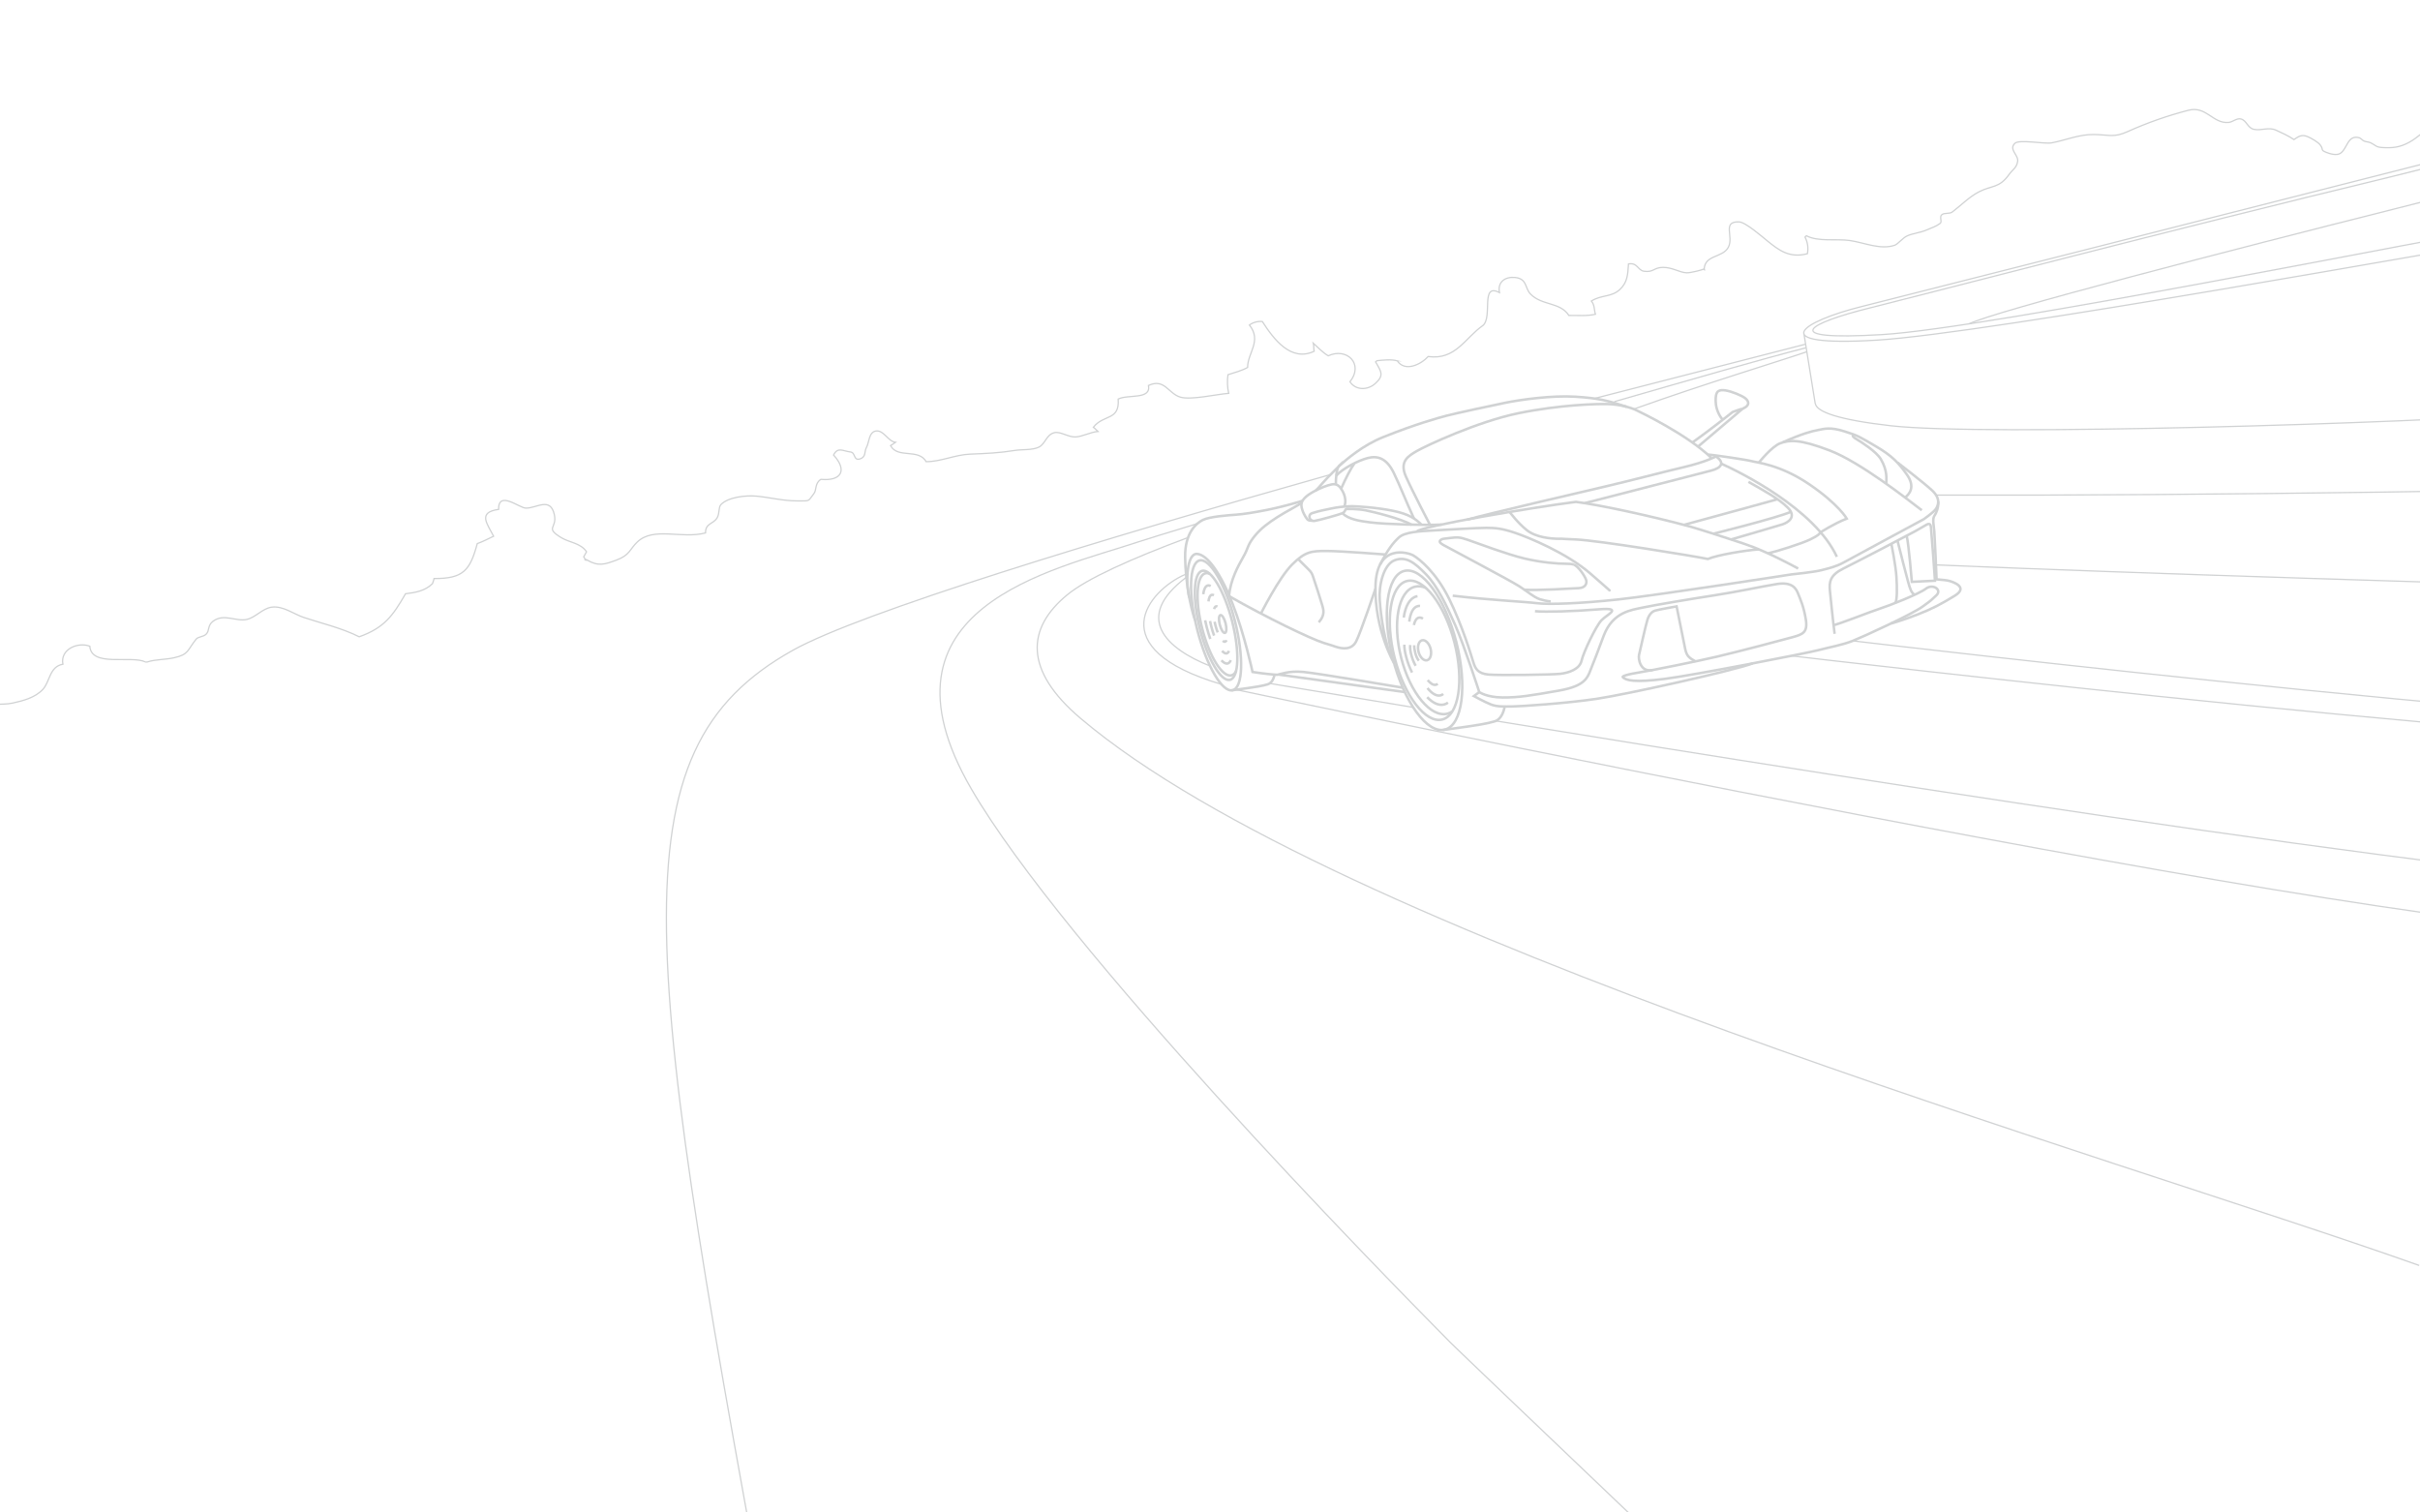 <svg xmlns="http://www.w3.org/2000/svg" xmlns:xlink="http://www.w3.org/1999/xlink" width="960" height="600" viewBox="0 0 960 600"><defs><path id="a" d="M0 0h960v600H0z"/></defs><clipPath id="b"><use xlink:href="#a" overflow="visible"/></clipPath><g clip-path="url(#b)" fill="none" stroke="#D0D2D3" stroke-miterlimit="10"><path d="M576.29 236.315c15.275 1.78 28.622 2.373 33.368 2.966 4.746.6 17.203.15 32.33-1.48s68.667-9.93 68.667-9.93 8.898-.89 12.013-1.705c3.114-.816 5.784-1.41 8.787-3.077 3.003-1.67 31.7-17.13 31.7-17.13s3.67-2.557 4.672-3.892c1-1.334 2.293-4.17-1.49-7.62-3.78-3.446-13.54-10.904-13.54-10.904"/><path d="M713.324 225.526c-11.012-5.895-16.796-8.23-21.69-9.9-4.894-1.668-18.037-5.88-21.134-6.728-15.238-4.17-36.743-8.77-45.344-9.807-16.536 2.08-62.266 9.81-63.104 11.78"/><path d="M628.663 199.593s45.897-11.83 50.068-12.886c4.18-1.057 5.64-3.15 1.97-5.636 0 0-3.86 2.15-12.68 4.23-8.82 2.08-21.8 5.49-29.73 7.34-7.933 1.86-49.146 11.42-56.236 13.5"/><ellipse transform="rotate(-14.373 565.182 257.925)" cx="565.108" cy="257.945" rx="12.247" ry="28.347"/><path d="M576.116 282.216c-.604.418-1.257.723-1.958.903-6.552 1.68-14.753-8.23-18.317-22.14-3.56-13.906-1.14-26.538 5.41-28.218 1.4-.358 2.88-.19 4.36.434"/><ellipse transform="rotate(-14.373 565.183 257.926)" cx="565.108" cy="257.945" rx="13.015" ry="32.488"/><ellipse transform="rotate(-14.373 482.47 248.04)" cx="482.407" cy="248.056" rx="7.665" ry="26.564"/><ellipse transform="rotate(-14.373 565.193 257.93)" cx="565.108" cy="257.945" rx="2.467" ry="4.082"/><ellipse transform="rotate(-14.373 485.07 247.512)" cx="485.025" cy="247.534" rx="1.185" ry="3.647"/><path d="M549.483 219.965s-17.52-1.39-23.358-1.39c-5.84 0-8.342.167-13.57 5.395s-12.42 19.54-12.42 19.54"/><path d="M487.544 236.483c14.682 8.38 32.39 16.962 37.654 18.593 5.265 1.63 2.002.593 4.672 1.483 2.67.89 6.303 1.33 8.083-2.08 1.78-3.41 7.693-20.95 7.693-20.95"/><path d="M556.475 272.814s-33.28-5.652-39.36-6.245c-6.08-.6-9.713 1.11-10.53 1.11-.815 0-5.635-.45-9.713-1.11 0 0-3.13-14.7-7.912-27.04-4.783-12.34-10.122-19.57-14.126-19.79-4.004-.23-4.58 10.8-3.054 17.34m85.49 37.47l-50.17-6.968m7.882-45.845s1.966 2.112 3.746 3.78c1.78 1.67 1.78 2.225 2.336 3.782.556 1.556 3.115 9.51 3.504 10.955.39 1.445 1.224 3.725-1.446 6.62m159.66-62.958c7.48 3.374 37.14 17.982 45.89 36.965"/><path d="M693.6 191.156c5.857 3.337 11.938 6.563 15.608 10.233 3.67 3.67.11 5.89-2.058 6.61-2.17.72-20.425 5.99-20.425 5.99m-7.037-2.268s24.783-6.128 30.766-8.68m-42.44 5.176c10.94-2.945 37.127-10.165 37.127-10.165m21.91 50.01c2.076-.26 14.923-5.416 18.594-6.584 3.67-1.168 15.628-5.84 18.353-7.953 2.724-2.114 6.617.444 4.06 2.724-2.56 2.28-1.002 1.223-5.396 4.394-4.393 3.17-23.414 11.9-27.64 13.57-4.23 1.67-8.9 2.446-13.57 3.67-4.673 1.224-49.72 10.01-61.29 11.46-11.57 1.444-15.24.665-16.46-.78 0 0-.37-.668 6.005-1.707 6.375-1.037 23.505-4.522 31.44-6.376 7.933-1.854 26.03-6.6 29.96-7.712s6.08-1.78 5.262-6.97c-.816-5.19-2.225-8.156-3.04-10.23-.816-2.077-2.3-4.895-8.602-3.857-6.302 1.037-15.87 3.113-24.62 4.448-8.75 1.336-24.172 3.93-28.51 4.877-4.34.945-11.79 1.67-15.405 11.123s-2.8 7.657-4.58 11.96c-1.78 4.3-1.855 7.86-13.274 9.86-11.42 2.004-15.87 2.746-22.246 2.71-6.38-.038-9.27-2.15-9.27-2.15s-5.93-18.354-9.49-26.437c-3.56-8.082-7.046-15.515-11.66-20.3-4.62-4.78-8.03-7.247-12.44-5.54-4.413 1.71-6.34 9.976-5.896 15.945.445 5.97 1.82 17.342 5.683 24.883 0 0-7.76-13.248-7.37-30.504.39-17.256 13.04-13.406 15.016-12.232 2.447 1.453 8.957 6.62 14.13 17.075 5.17 10.453 8.786 22.354 9.62 25.135.834 2.78 1.89 4.638 6.043 5.026 4.154.39 24.916.09 28.4-.28 3.487-.37 7.788-1.852 8.53-5.19.74-3.336 5.71-13.79 7.934-16.09 2.223-2.3 8.822-5.117-1.188-4.3-10.01.815-20.837 1.11-25.212.74"/><path d="M727.784 251.434c-.816-6.442-1.483-13.413-1.854-16.972-.37-3.56 0-6.303 5.34-8.935 5.338-2.633 25.804-13.31 28.474-14.794 2.67-1.483 2.373-1.41 3.485-2.002 1.11-.59 2.54-1.83 2.76.39.22 2.23 1.55 19.64 1.61 21.25-4.12.22-9.18.45-9.18.45s-1.208-14.758-2.04-18.284M586.82 274.54l-2.133 1.595s4.227 2.336 6.785 3.337c2.558 1 5.506.78 8.398.78 2.892 0 21.54-1.225 33.59-3.04 12.05-1.818 54.207-11.183 61.78-14.027m6.12-43.663c3.498-.776 13.41-3.896 16.747-5.524s3.5-2.063 4.11-2.833c0 0 5.05-3.32 10.39-5.437 0 0-3.28-5.728-14.905-13.626-11.623-7.897-21.015-8.62-22.63-9.12-1.618-.502-15.82-2.62-17.59-2.645m-53.108 43.648c-.933-.29-1.916-.35-3.296-.35-3.04 0-9.417-.445-16.314-2.076-6.896-1.64-18.092-5.87-22.543-7.42-3.4-1.19-4.31-1.01-6.98-.72s-3.113.32-3.67.75c-.66.513-.666 1.058.86 1.947 1.53.89 26.41 13.99 30.266 16.46 3.856 2.47 5.566 4.236 8.157 5.14.72.25 3.118.82 4.3.89m-98.76-39.2c-.906.63-1.99 1.306-3.35 2.05-4.893 2.67-8.38 4.892-11.196 7.12-2.817 2.222-5.486 5.41-6.525 7.783-1.04 2.374-.816 2.3-2.373 5.043-1.555 2.744-4.9 8.62-5.395 15.073m42.365-44.284c0-3.018.334-5.77 1-7.05-7.28 7.176-6.953 7.594-8.942 9.423m49.96 13.536c-6.46.328-22.33-.116-28.26-.86-4.45-.554-8.65-1.256-11.034-3.543"/><path d="M567.28 208.227s-6.896-13.178-9.566-19.185c-2.67-6.006.89-8.12 4.338-10.122 3.448-2.002 24.026-11.68 40.376-15.016 16.35-3.337 31.107-3.745 35.63-3.596 4.523.148 8.824 1.335 10.975 2.373 2.15 1.04 20.244 9.72 29.81 18.91m83.517 20.82c-5.894-4.47-24.35-19.04-36.534-23.71-12.183-4.67-16.076-4.11-19.524-2.89-3.448 1.228-8.573 7.72-8.573 7.72"/><path d="M755.742 197.374c1.65-1.36 4.288-4.154.592-9.28-3.177-4.408-5.578-7.19-12.326-11.12-6.748-3.93-6.785-4.097-12.42-5.877-5.637-1.78-7.892-.968-10.308-.52-2.595.483-6.386 1.447-14.005 4.865m61.608 23.538c.152 2.298-.738 4.56-1.554 5.71-.82 1.148-.19 4.003 0 6.19.18 2.19.89 17.946.89 18.947 2.29.222 4 .297 5.22.667 1.222.37 7.64 2.41 1.963 5.858-5.673 3.448-8.787 5.08-14.497 7.34-5.71 2.263-10.826 3.676-10.826 3.676M604.71 233.94c5.155.373 19.06-.517 21.617-.628 2.558-.11 3.393-1.89 2.836-3.393-.556-1.51-2.91-5.09-4.79-5.94"/><path d="M735.366 172.366c-.738.585-.368.956 1.338 1.994s7.678 4.824 9.417 7.786c2.75 4.672 2.18 8.074 2.13 9.747m-50.52 26.037c-5.11.366-16.25 2.146-20.24 3.814-5.33-1.112-43.48-7.373-52.49-7.746-9.01-.374-3.17-.262-6.506-.262s-9.232-.556-12.847-3.448c-3.616-2.892-6.754-7.143-6.754-7.143m-51.435 20.842c3.02-5.913 5.133-8.63 7.47-10.775 2.335-2.145 8.007-2.48 14.125-2.812 6.117-.334 17.017-1 20.576-1 3.56 0 6.23.22 11.46 2s20.317 7.898 29.883 16.203c9.564 8.305 7.32 6.43 7.32 6.43m-77.4-28.36c-3.56-7.76-5.387-12.738-8.007-18.113-2.894-5.932-6.527-6.822-10.31-5.858-3.694.942-9.982 4.15-12.495 6.994m1.91 5.208c1.847-4.217 3.947-8.2 5.37-10.18"/><path d="M645.328 161.384c-7.544-2.447-10.955-3.41-20.298-4.004-9.343-.593-21.755 1.16-27.956 2.41-4.348.877-19.91 4.227-23.247 5.117-3.337.89-12.124 3.28-25.027 8.453-8.133 3.26-14.46 8.676-17.893 11.79"/><ellipse transform="rotate(-14.373 482.468 248.04)" cx="482.407" cy="248.056" rx="6.56" ry="22.314"/><path d="M572.38 289.583c15.895-2.137 17.5-2.584 20.467-3.4 2.966-.816 3.782-4.555 4.078-5.91m-91.335-12.647c-.205.942-.72 3.304-2.78 3.87-2.063.568-3.046.848-14.227 2.365m184-11.48c-2.71-1.53-3.488-2.2-4.1-5.04-.61-2.83-3.392-16.79-3.392-16.79s-7.23 1.28-8.5 1.67c-1.28.39-2.39 1.556-3.06 3.614-.665 2.058-3 12.625-3.335 13.96-.334 1.334.31 7.01 5.398 6.02m-138.882-67.14c-4.33 1.286-9.172 2.62-13.95 3.574-5.19 1.038-9.343 1.705-12.46 1.928-3.112.225-10.38.744-13.123 2.078-2.746 1.335-7.195 5.265-7.046 14.83.15 9.567 1.966 19.273 3.95 24.987"/><path d="M520.528 206.55c-.995 0-1.536-.09-1.926-.545-.703-.82-2.113-3.17-2.336-5.34-.222-2.168 1.724-3.92 4.8-5.616 2.645-1.46 5.488-2.56 7.268-2.9 1.78-.336 2.947.554 3.652 1.745 0 0 2.698 3.425 1.288 7.06"/><path d="M563.928 208.18c-2.346-2.38-5.06-4.232-11.18-5.51-6.117-1.28-14.626-1.948-17.35-1.836-2.726.11-4.895.39-7.287.89-2.39.5-5.02.99-7.56 1.835-2 .66-1.09 3.4.95 3.08s9.99-2.57 11.03-3.05c1.04-.48 1.03-1.26 1.31-1.54.286-.28 5.006-.168 7.846.39 2.84.554 14.238 3.294 18.357 5.78m192.673 6.232c1.366 5.45 3.31 13.067 4.2 16.293.89 3.226 1.32 4.357 2.607 5.21m-9.23-20.236s1.73 8.574 2.01 13.08c.275 4.504.313 9.105-.43 10.392m-80.495-63.653c6.75-4.82 14.386-10.827 15.944-12.088 3.11-1.188 4-1.336 4-1.336l-17.72 15.05"/><path d="M683.43 166.52c-1.266-1.28-2.415-3.8-2.712-5.915-.297-2.113-.035-3.727.148-4.264.26-.76.76-1.96 3.782-1.44 2.367.41 5.97 1.89 7.415 2.89 1.446 1 2.632 2.86-.74 4.34M556.85 244.97c.647-4.53 2.387-7.694 5.04-8.373.14-.036.282-.065.425-.086m-2.15 30.28c-2.02-3.91-3.177-8.84-3.067-11.06m17.31 23.003c-.47.345-.98.593-1.53.734-2.112.54-4.473-.576-6.733-2.9m-7.09-29.96c.402-3.384 1.54-5.694 3.328-6.153.302-.077.613-.1.93-.07m-1.713 23.73c-1.074-1.67-2.546-5.98-2.148-8.243m13.085 19.423c-.328.27-.688.457-1.08.557-1.583.405-3.418-.708-5.193-2.894m-5.384-25.002c.344-1.62.987-2.68 1.91-2.92.526-.13 1.1.01 1.694.39m-1.628 16.66c-1.254-1.42-1.896-4.534-1.847-6.117m9.32 15.273c-.22.195-.46.33-.72.396-.98.247-2.11-.45-3.25-1.835m-75.938-3.68c-.487.96-1.12 1.58-1.893 1.78-3.56.91-8.766-7.41-11.63-18.585-2.866-11.18-2.304-20.977 1.255-21.89.55-.14 1.14-.06 1.757.217"/><path d="M477.317 235.732c.25-1.957.843-3.22 1.772-3.46.37-.094.77-.02 1.19.204m-.16 21.002c-.51-1.445-.99-3-1.408-4.635-.24-.94-.455-1.866-.64-2.772m10.18 15.82c-.31.72-.725 1.178-1.246 1.31-.724.187-1.57-.273-2.457-1.24m-5.154-23.382c.174-1.47.603-2.42 1.285-2.595.27-.07.566-.012.877.158m.073 16.007c-.415-1.16-.803-2.42-1.144-3.75-.177-.687-.333-1.366-.47-2.03m7.522 11.847c-.224.537-.526.877-.907.974-.54.137-1.17-.224-1.836-.977m-3.155-16.58c.15-.61.404-1 .755-1.09.174-.046.363-.014.56.086m.112 10.26c-.34-.844-.65-1.8-.912-2.82-.125-.483-.232-.96-.322-1.43m4.743 7.317c-.148.33-.344.536-.59.6-.28.07-.596-.055-.93-.345"/><g stroke-width=".5"><path d="M1214.62.578c-.607.126-450.05 114.553-476.062 121.018-23.87 5.932-39.153 16.017 5.784 13.348 44.203-2.626 230.04-36.678 264.472-42.025.572-.09 699.845-117.41 700.332-117.48M720.11 160.07c.555 3.287 8.977 6.44 29.98 8.83 36.97 4.206 203.83-.875 262.03-5.183 7.46-.55 881.17-56.304 884.558-56.81M715.535 131.94l4.546 28.14M1045.16 9.89c-3.233.892-6.57 3.037-9.057 5.183-1.842 1.59-4.623 3.05-6.21 4.805-.928 1.024-1.256 2.535-2.408 3.566-.965.865-2.277 1.208-3.13 2.24-.8.972-.97 2.053-1.925 2.944-1.042.973-2.4 1.378-3.523 2.213-1.747 1.3-3.168 2.9-4.744 4.48-2.668 2.68-4.955 2.61-8.5 3.52-2.347.6-4.49 1.837-6.688 2.86-2.738 1.28-3.437 2.527-5.38 4.64-1.498 1.63-2.41 1.5-4.487 1.6-4.14.194-7.708-1-11.7-.785-3.518.187-9.25 1.12-12.555 2.93-3.354 1.838-5.853 4.59-9.188 6.388-3.695 1.99-6.43 2.31-10.764 2.044-2.4-.15-2.48-.912-4.48-1.875-.81-.393-1.91-.343-2.75-.75-.52-.254-1.19-1.085-1.75-1.242-4.7-1.294-4.735 4.408-7.55 6.2-1.486.946-4.118.17-5.507-.395-2.54-1.032-.95-.89-2.37-2.867-.89-1.24-3.64-2.78-5.074-3.385-2.286-.957-3.47-.155-5.43 1.158-2.04-1.41-4.875-2.707-7.065-3.71-3.005-1.377-5.866.303-8.864-.355-2.495-.55-2.812-3.556-5.15-4.112-1.63-.388-3.196 1.232-4.825 1.383-6.3.58-8.81-6.682-15.99-4.82-8.23 2.133-16.29 4.948-24.04 8.444-5.593 2.524-7.188 1.25-13.5 1.17-5.876-.07-11.353 2.345-16.736 3.318-2.75.498-12.81-1.457-14.514.155-2.606 2.473 1.52 4.653 1.085 7.206-.454 2.656-1.947 3.13-3.39 5.16-3.94 5.54-6.724 4.232-11.843 6.84-3.92 1.992-7.203 5.392-10.646 8.02-1.28.974-3.073.19-4.23 1.14-1.032.846.247 2.77-.603 3.4-1.8 1.33-3.37 1.72-5.39 2.62-2.39 1.064-5.34 1.3-7.678 2.33-1.797.79-3.686 3.27-4.957 3.72-5.628 1.98-12.168-1.05-17.882-1.865-5.26-.753-12.5.605-17.195-1.89-.178.18-.357.36-.54.54 1.055 1.98 1.385 4.31.953 6.586-7.18 1.9-11.424-1.47-15.883-5.07-2.26-1.828-8.697-7.48-11.263-7.553-6.855-.194-1.942 5.82-4.22 10.07-2.29 4.273-9.33 2.87-9.592 8.71-.03-.252.195.236.206.32-.255.038-.182-.39-.19-.424-.45.24-5.125 1.594-7.023 1.52-2.765-.106-5.59-2.173-9.322-2.146-3.72.026-3.702 2.09-7.524 1.532-2.534-.37-2.53-3.52-6.17-2.9-.263 4.204-.388 7.364-3.49 10.204-3.336 3.053-7.18 1.974-11.228 4.51 1.41 1.744 1.016 3.427 1.613 5.253-3.43.794-7.33.39-10.54.47-3.486-5.414-10.69-3.81-15.25-8.526-2.22-2.3-1.254-6.08-6.122-6.54-3.848-.364-7.002 1.726-6.157 5.99-7.693-4.003-2.58 9.633-6.57 13.08.016-.007.04-.04.034-.037-.015.01.03-.03.03-.03-7.12 4.92-10.884 13.866-21.772 12.36-2.836 3.115-9.214 6.336-12.34 1.614.003 0 .058.082.06.083-2.36-.64-5.43-.31-8.03-.048-.177.17-.363.332-.557.483 2.277 3.92 3.417 5.364-.1 8.556-2.96 2.685-7.684 2.86-10.074-.667 5.67-7.213-1.36-13.694-8.61-10.31-2.124-1.24-4.14-3.38-5.905-4.985.236.857.083 2.2.32 3.186-9.156 4.32-15.988-4.693-20.553-11.794-1.724-.19-3.773.33-5.124 1.386 5.038 6.31-.752 11.05-.718 16.83-2.378 1.33-5.312 2.065-7.79 2.875-.35 2.02-.255 5.26.29 7.39-4.816.364-15.133 2.788-19.265 1.486-4.814-1.517-6.196-7.54-12.56-4.607 1.048 5.755-8 3.42-12.012 5.39.603 8.7-5.786 5.972-9.858 11.193.73.482 1.284 1.25 1.797 1.665-2.92.257-6.2 2.056-8.87 2.173-2.83.127-6.054-2.27-8.38-1.695-3.25.8-3.556 4.432-6.138 5.72-2.587 1.287-6.77.876-9.51 1.32-6.337 1.022-11.07 1.202-17.87 1.48-5.933.244-11.626 3.035-17.4 2.98-.008-.01.09.057.082.057-3.017-5.45-11.31-1.144-14.143-6.405.333-.15 1.41-1.023 1.9-1.333-2.945-.432-4.6-4.844-7.63-4.486-2.976.353-2.74 4.615-3.85 6.524-.89 1.527-.068 3.726-2.485 4.533-2.755.92-1.74-2.484-3.84-2.73-3.016-.353-5.02-2.14-6.727 1.203 5.538 6.024 3.19 10.416-5.023 9.657-2.49 1.566-1.6 4.162-2.77 5.65-2.545 3.23-1.168 2.88-6.707 2.892-5.467.014-11.06-1.428-16.13-1.887-4.167-.378-11.197.37-14.064 3.373-.992 1.04-.454 3.424-1.452 5.17-1.51 2.647-4.69 2.07-4.64 6.057-9.58 2.5-20.594-2.613-27.11 3.634-2.986 2.86-2.934 5.183-8.195 7.124-4.72 1.74-7.13 2.606-11.676.005.03.046.046.022.09.047-.314.08-.616.038-.906-.126.088-.3-.372-1.01-.514-1.22.395-.637.707-1.344 1.1-2-2.246-3.44-6.816-3.67-9.897-5.527-6.85-4.127-1.658-3.65-2.854-9.156-1.593-7.33-7.187-2.444-11.377-2.64-2.63-.123-10.86-7.095-10.744.52-8.447 1.17-4.503 5.694-1.983 10.64-2.21 1.046-4.05 2.05-6.478 2.938-2.876 10.585-5.48 13.92-17.14 13.854-.082.58-.592 1.863-.62 2.016-2.98 2.914-6.75 3.54-10.783 4.036-.01.022.09-.01.084-.01-5.03 8.743-8.48 13.533-18.37 17.06-7.054-3.55-15.463-5.47-22.038-7.686-3.988-1.345-8.206-4.675-12.696-4.057-3.645.5-6.346 4.045-9.83 4.85-4.31.993-9.046-2.49-13.36.69-2.377 1.746-1.323 3.726-2.803 5.17-1.158 1.13-3.168.955-3.986 1.99-3.55 4.473-2.873 6.034-8.69 7.354-3.57.81-7.406.62-10.645 1.665.193.036-.944.05-.736 0-5.79-2.71-21.47 2.22-22.087-6.24-4.756-1.77-11.798 1.17-10.68 7.146-5.34.926-5.14 6.96-7.927 9.962-3.062 3.3-7.792 4.535-11.996 5.45-4.8 1.043-7.99-.648-11.193 2.854-1.62 1.77.867 2.96-1.5 5.202-.52.49-3.956 1.66-4.806 1.84-3.094.647-8.024 1.32-11.58.646-3.54-.67-6.07-3.925-9.47-2.985-2.832.784-4.39 6.856-8.84 6.54-5.054-.357-5.25-5.85-11.91-3.27 3.365 7.97-10.406 9.086-8.38 15.234-1.73 2.337-5.055 7.305-7.093 8.526-5.388 3.23-3.974-1.037-8.623-.533-6.758.73-1.445 5.55-6.153 8.59-1.16.75-9.06-.584-10.962-.814-.816 2.06-1.567 4.145-2.253 6.254m814.02-190.46c-13.19 3.38-44.16 11.334-83.933 21.58m135.67 38.3c110.22.283 248.1-1.98 329.08-4.25.472-.012 1088.85-8.425 1089.32-8.44M716.762 139.54c-9.79 3.41-40.726 12.738-68.48 22.69M527.81 188.26c-91.093 25.685-186.33 54.67-213.26 69.685-72.227 40.278-59.893 118.945-4.894 414.945"/><path d="M1252.66-5.873c-.223.054-304.557 76.092-304.78 76.146-87.578 21.164-181.85 45.857-206.736 52.042-22.746 5.653-37.373 12.963 5.45 10.42 42.496-2.525 221.65-38.912 252.147-43.61.24-.037 782.94-136.12 783.15-136.152"/><path d="M781.173 128.46C790.1 123.75 886.93 98.705 949.45 83c106.4-26.733 338.826-90.768 340.806-91.21M471.293 213.235c-22.715 8.462-40.12 16.308-47.933 22.73-16.218 13.327-17.155 29.958 5.242 48.963C530.155 371.102 835.654 457.956 959.682 502"/><path d="M474.955 207.726c-12.162 3.695-20.588 6.302-23.592 7.303-33.282 11.09-107.892 25.8-66.07 97.88C421.9 376 545.173 502.09 575.34 532.55c4.296 4.34 137.984 131.673 137.984 131.673m3.136-526.27c-17.46 4.474-44.09 12.174-76.053 21.38M767.994 224.1c332.128 13.887 1179.926 30.09 1354.15 34.498"/></g><path stroke-width=".5" d="M490.43 273.608s474.727 100.463 550.227 95.463m-447.234-83.09c149.142 24.38 435.95 69.58 491.234 65.92m-581.125-80.82s21.576 3.662 56.826 9.485m174.656-26.336s340.915 40.36 416.415 35.36m-440.64-29.4s340.912 40.36 416.412 35.36M484.55 271.47c-48.233-14.27-29.025-37.15-14.436-43.577m9.903 36.306c-17.615-7-30.53-19.307-9.418-35.188"/></g></svg>